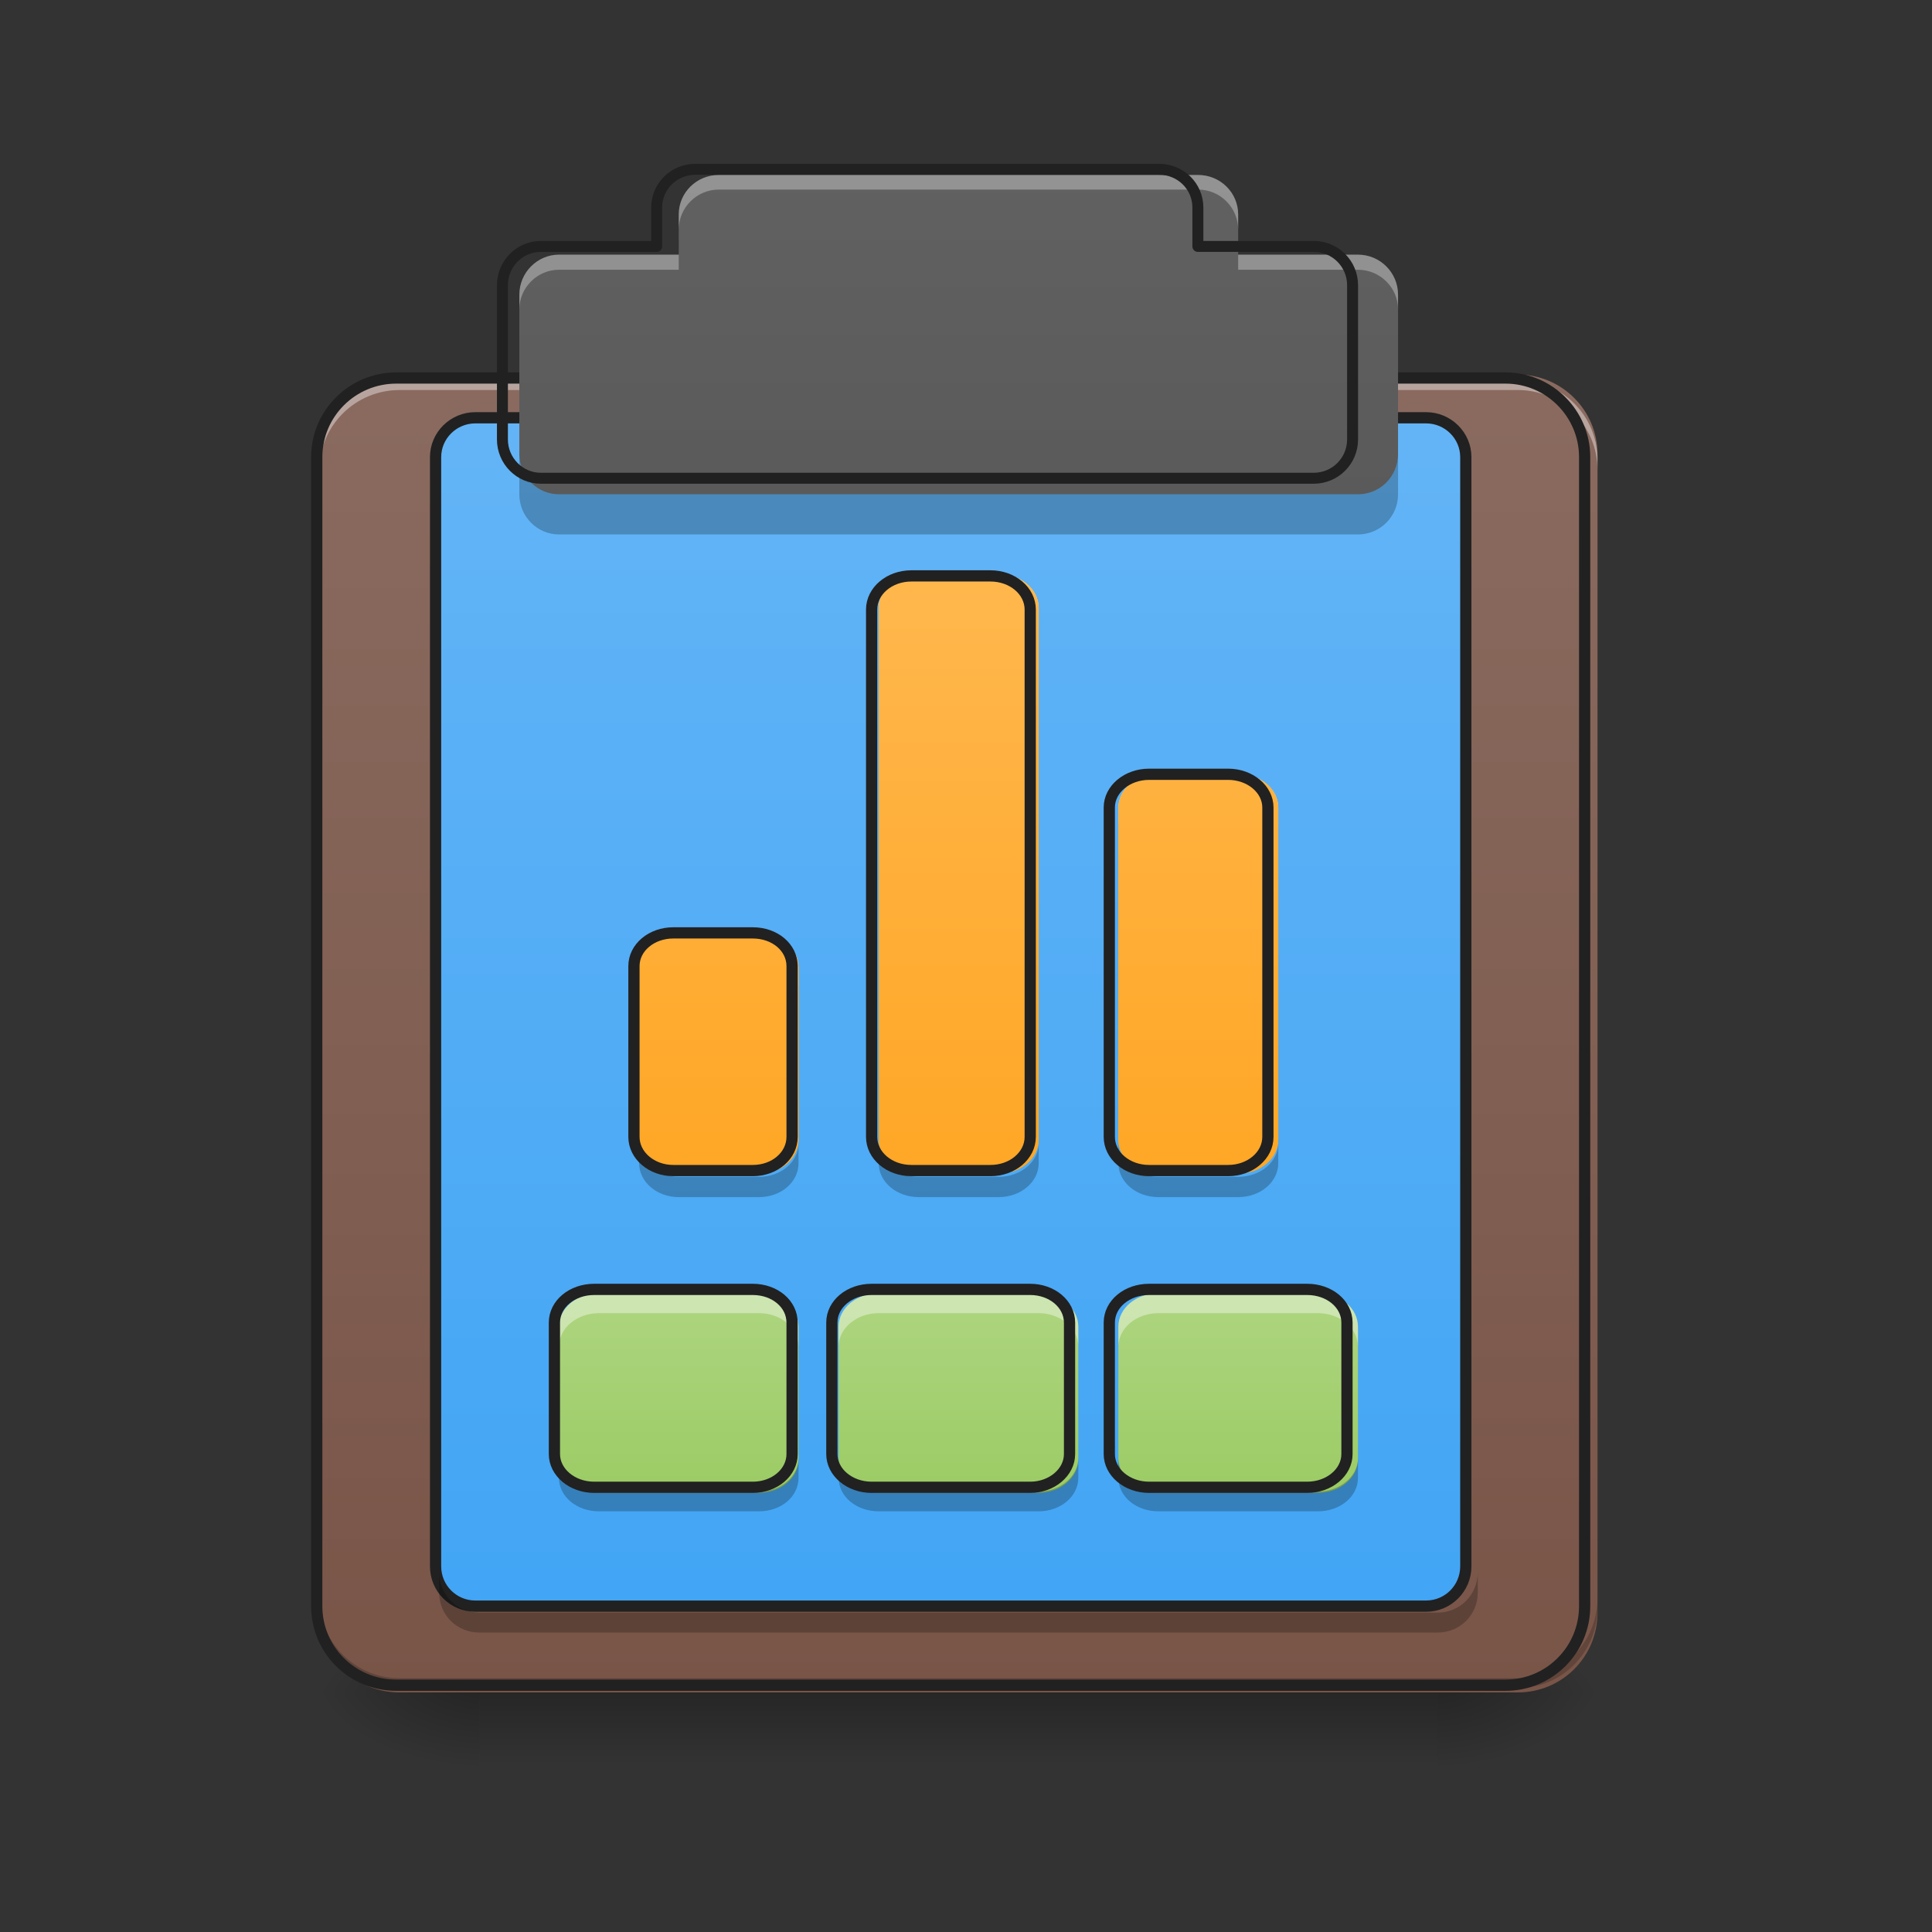<?xml version="1.0" encoding="UTF-8"?>
<svg xmlns="http://www.w3.org/2000/svg" xmlns:xlink="http://www.w3.org/1999/xlink" width="16pt" height="16pt" viewBox="0 0 16 16" version="1.1">
<rect x="0" y="0" width="16" height="16" fill="#333333" stroke="none"/>
<defs>
<linearGradient id="linear0" gradientUnits="userSpaceOnUse" x1="254" y1="233.5" x2="254" y2="254.667" gradientTransform="matrix(0.031,0,0,0.031,-0,6.719)">
<stop offset="0" style="stop-color:rgb(0%,0%,0%);stop-opacity:0.275;"/>
<stop offset="1" style="stop-color:rgb(0%,0%,0%);stop-opacity:0;"/>
</linearGradient>
<radialGradient id="radial0" gradientUnits="userSpaceOnUse" cx="450.909" cy="189.579" fx="450.909" fy="189.579" r="21.167" gradientTransform="matrix(0,-0.039,-0.07,-0,25.073,31.798)">
<stop offset="0" style="stop-color:rgb(0%,0%,0%);stop-opacity:0.314;"/>
<stop offset="0.222" style="stop-color:rgb(0%,0%,0%);stop-opacity:0.275;"/>
<stop offset="1" style="stop-color:rgb(0%,0%,0%);stop-opacity:0;"/>
</radialGradient>
<radialGradient id="radial1" gradientUnits="userSpaceOnUse" cx="450.909" cy="189.579" fx="450.909" fy="189.579" r="21.167" gradientTransform="matrix(-0,0.039,0.07,0,-9.197,-3.764)">
<stop offset="0" style="stop-color:rgb(0%,0%,0%);stop-opacity:0.314;"/>
<stop offset="0.222" style="stop-color:rgb(0%,0%,0%);stop-opacity:0.275;"/>
<stop offset="1" style="stop-color:rgb(0%,0%,0%);stop-opacity:0;"/>
</radialGradient>
<radialGradient id="radial2" gradientUnits="userSpaceOnUse" cx="450.909" cy="189.579" fx="450.909" fy="189.579" r="21.167" gradientTransform="matrix(-0,-0.039,0.07,-0,-9.197,31.798)">
<stop offset="0" style="stop-color:rgb(0%,0%,0%);stop-opacity:0.314;"/>
<stop offset="0.222" style="stop-color:rgb(0%,0%,0%);stop-opacity:0.275;"/>
<stop offset="1" style="stop-color:rgb(0%,0%,0%);stop-opacity:0;"/>
</radialGradient>
<radialGradient id="radial3" gradientUnits="userSpaceOnUse" cx="450.909" cy="189.579" fx="450.909" fy="189.579" r="21.167" gradientTransform="matrix(0,0.039,-0.07,0,25.073,-3.764)">
<stop offset="0" style="stop-color:rgb(0%,0%,0%);stop-opacity:0.314;"/>
<stop offset="0.222" style="stop-color:rgb(0%,0%,0%);stop-opacity:0.275;"/>
<stop offset="1" style="stop-color:rgb(0%,0%,0%);stop-opacity:0;"/>
</radialGradient>
<linearGradient id="linear1" gradientUnits="userSpaceOnUse" x1="323.513" y1="-141.415" x2="323.513" y2="-25.792" gradientTransform="matrix(0.038,0,0,0.109,-2.927,16.821)">
<stop offset="0" style="stop-color:rgb(55.294%,43.137%,38.824%);stop-opacity:1;"/>
<stop offset="1" style="stop-color:rgb(47.451%,33.333%,28.235%);stop-opacity:1;"/>
</linearGradient>
<linearGradient id="linear2" gradientUnits="userSpaceOnUse" x1="254" y1="212.333" x2="254" y2="-115.75" >
<stop offset="0" style="stop-color:rgb(25.882%,64.706%,96.078%);stop-opacity:1;"/>
<stop offset="1" style="stop-color:rgb(39.216%,70.98%,96.471%);stop-opacity:1;"/>
</linearGradient>
<linearGradient id="linear3" gradientUnits="userSpaceOnUse" x1="960" y1="1695.118" x2="960" y2="175.118" gradientTransform="matrix(0.008,0,0,0.008,0,0)">
<stop offset="0" style="stop-color:rgb(25.882%,25.882%,25.882%);stop-opacity:1;"/>
<stop offset="1" style="stop-color:rgb(38.039%,38.039%,38.039%);stop-opacity:1;"/>
</linearGradient>
<linearGradient id="linear4" gradientUnits="userSpaceOnUse" x1="328.083" y1="180.583" x2="328.083" y2="127.667" gradientTransform="matrix(0.031,0,0,0.031,0,6.719)">
<stop offset="0" style="stop-color:rgb(61.176%,80%,39.608%);stop-opacity:1;"/>
<stop offset="1" style="stop-color:rgb(68.235%,83.529%,50.588%);stop-opacity:1;"/>
</linearGradient>
<linearGradient id="linear5" gradientUnits="userSpaceOnUse" x1="306.917" y1="95.917" x2="306.917" y2="-62.833" gradientTransform="matrix(0.031,0,0,0.031,0.331,6.719)">
<stop offset="0" style="stop-color:rgb(100%,65.49%,14.902%);stop-opacity:1;"/>
<stop offset="1" style="stop-color:rgb(100%,71.765%,30.196%);stop-opacity:1;"/>
</linearGradient>
<linearGradient id="linear6" gradientUnits="userSpaceOnUse" x1="328.083" y1="180.583" x2="328.083" y2="127.667" gradientTransform="matrix(0.031,0,0,0.031,-2.315,6.719)">
<stop offset="0" style="stop-color:rgb(61.176%,80%,39.608%);stop-opacity:1;"/>
<stop offset="1" style="stop-color:rgb(68.235%,83.529%,50.588%);stop-opacity:1;"/>
</linearGradient>
<linearGradient id="linear7" gradientUnits="userSpaceOnUse" x1="328.083" y1="180.583" x2="328.083" y2="127.667" gradientTransform="matrix(0.031,0,0,0.031,-4.631,6.719)">
<stop offset="0" style="stop-color:rgb(61.176%,80%,39.608%);stop-opacity:1;"/>
<stop offset="1" style="stop-color:rgb(68.235%,83.529%,50.588%);stop-opacity:1;"/>
</linearGradient>
<linearGradient id="linear8" gradientUnits="userSpaceOnUse" x1="306.917" y1="95.917" x2="306.917" y2="-62.833" gradientTransform="matrix(0.031,0,0,0.031,-1.654,6.719)">
<stop offset="0" style="stop-color:rgb(100%,65.49%,14.902%);stop-opacity:1;"/>
<stop offset="1" style="stop-color:rgb(100%,71.765%,30.196%);stop-opacity:1;"/>
</linearGradient>
<linearGradient id="linear9" gradientUnits="userSpaceOnUse" x1="306.917" y1="95.917" x2="306.917" y2="-62.833" gradientTransform="matrix(0.031,0,0,0.031,-3.638,6.719)">
<stop offset="0" style="stop-color:rgb(100%,65.49%,14.902%);stop-opacity:1;"/>
<stop offset="1" style="stop-color:rgb(100%,71.765%,30.196%);stop-opacity:1;"/>
</linearGradient>
<linearGradient id="linear10" gradientUnits="userSpaceOnUse" x1="306.917" y1="95.917" x2="306.917" y2="-62.833" gradientTransform="matrix(0.031,0,0,0.031,0.331,6.719)">
<stop offset="0" style="stop-color:rgb(100%,65.49%,14.902%);stop-opacity:1;"/>
<stop offset="1" style="stop-color:rgb(100%,71.765%,30.196%);stop-opacity:1;"/>
</linearGradient>
<linearGradient id="linear11" gradientUnits="userSpaceOnUse" x1="306.917" y1="95.917" x2="306.917" y2="-62.833" gradientTransform="matrix(0.031,0,0,0.031,-1.654,6.719)">
<stop offset="0" style="stop-color:rgb(100%,65.49%,14.902%);stop-opacity:1;"/>
<stop offset="1" style="stop-color:rgb(100%,71.765%,30.196%);stop-opacity:1;"/>
</linearGradient>
<linearGradient id="linear12" gradientUnits="userSpaceOnUse" x1="306.917" y1="95.917" x2="306.917" y2="-62.833" gradientTransform="matrix(0.031,0,0,0.031,-3.638,6.719)">
<stop offset="0" style="stop-color:rgb(100%,65.49%,14.902%);stop-opacity:1;"/>
<stop offset="1" style="stop-color:rgb(100%,71.765%,30.196%);stop-opacity:1;"/>
</linearGradient>
</defs>
<g id="surface1">
<path style=" stroke:none;fill-rule:nonzero;fill:url(#linear0);" d="M 3.969 14.016 L 11.906 14.016 L 11.906 14.68 L 3.969 14.68 Z M 3.969 14.016 "/>
<path style=" stroke:none;fill-rule:nonzero;fill:url(#radial0);" d="M 11.906 14.016 L 13.23 14.016 L 13.23 13.355 L 11.906 13.355 Z M 11.906 14.016 "/>
<path style=" stroke:none;fill-rule:nonzero;fill:url(#radial1);" d="M 3.969 14.016 L 2.645 14.016 L 2.645 14.68 L 3.969 14.68 Z M 3.969 14.016 "/>
<path style=" stroke:none;fill-rule:nonzero;fill:url(#radial2);" d="M 3.969 14.016 L 2.645 14.016 L 2.645 13.355 L 3.969 13.355 Z M 3.969 14.016 "/>
<path style=" stroke:none;fill-rule:nonzero;fill:url(#radial3);" d="M 11.906 14.016 L 13.23 14.016 L 13.23 14.68 L 11.906 14.68 Z M 11.906 14.016 "/>
<path style=" stroke:none;fill-rule:nonzero;fill:url(#linear1);" d="M 3.309 3.102 L 12.57 3.102 C 12.934 3.102 13.23 3.398 13.23 3.762 L 13.23 13.355 C 13.23 13.723 12.934 14.016 12.57 14.016 L 3.309 14.016 C 2.941 14.016 2.645 13.723 2.645 13.355 L 2.645 3.762 C 2.645 3.398 2.941 3.102 3.309 3.102 Z M 3.309 3.102 "/>
<path style=" stroke:none;fill-rule:nonzero;fill:rgb(100%,100%,100%);fill-opacity:0.392;" d="M 3.309 3.148 C 2.941 3.148 2.645 3.441 2.645 3.809 L 2.645 3.891 C 2.645 3.527 2.941 3.23 3.309 3.23 L 12.57 3.23 C 12.934 3.23 13.23 3.527 13.23 3.891 L 13.23 3.809 C 13.23 3.441 12.934 3.148 12.57 3.148 Z M 3.309 3.148 "/>
<path style=" stroke:none;fill-rule:nonzero;fill:rgb(0%,0%,0%);fill-opacity:0.196;" d="M 3.309 13.98 C 2.941 13.98 2.645 13.684 2.645 13.316 L 2.645 13.234 C 2.645 13.602 2.941 13.898 3.309 13.898 L 12.57 13.898 C 12.934 13.898 13.23 13.602 13.23 13.234 L 13.23 13.316 C 13.23 13.684 12.934 13.98 12.57 13.98 Z M 3.309 13.98 "/>
<path style="fill:none;stroke-width:3;stroke-linecap:round;stroke-linejoin:miter;stroke:rgb(12.941%,12.941%,12.941%);stroke-opacity:1;stroke-miterlimit:4;" d="M 105.865 -115.759 L 402.212 -115.759 C 413.835 -115.759 423.335 -106.26 423.335 -94.636 L 423.335 212.334 C 423.335 224.083 413.835 233.457 402.212 233.457 L 105.865 233.457 C 94.116 233.457 84.617 224.083 84.617 212.334 L 84.617 -94.636 C 84.617 -106.26 94.116 -115.759 105.865 -115.759 Z M 105.865 -115.759 " transform="matrix(0.031,0,0,0.031,0,6.719)"/>
<path style="fill-rule:nonzero;fill:url(#linear2);stroke-width:3;stroke-linecap:round;stroke-linejoin:round;stroke:rgb(12.941%,12.941%,12.941%);stroke-opacity:1;stroke-miterlimit:4;" d="M 126.988 -105.135 L 380.964 -105.135 C 386.838 -105.135 391.588 -100.386 391.588 -94.636 L 391.588 201.71 C 391.588 207.585 386.838 212.334 380.964 212.334 L 126.988 212.334 C 121.113 212.334 116.364 207.585 116.364 201.71 L 116.364 -94.636 C 116.364 -100.386 121.113 -105.135 126.988 -105.135 Z M 126.988 -105.135 " transform="matrix(0.031,0,0,0.031,0,6.719)"/>
<path style=" stroke:none;fill-rule:nonzero;fill:url(#linear3);" d="M 5.953 1.449 C 5.77 1.449 5.621 1.594 5.621 1.777 L 5.621 2.109 L 4.629 2.109 C 4.449 2.109 4.301 2.258 4.301 2.441 L 4.301 3.762 C 4.301 3.945 4.449 4.094 4.629 4.094 L 11.246 4.094 C 11.43 4.094 11.578 3.945 11.578 3.762 L 11.578 2.441 C 11.578 2.258 11.43 2.109 11.246 2.109 L 10.254 2.109 L 10.254 1.777 C 10.254 1.594 10.105 1.449 9.922 1.449 Z M 5.953 1.449 "/>
<path style=" stroke:none;fill-rule:nonzero;fill:rgb(0%,0%,0%);fill-opacity:0.235;" d="M 4.301 3.762 L 4.301 4.094 C 4.301 4.277 4.449 4.426 4.629 4.426 L 11.246 4.426 C 11.43 4.426 11.578 4.277 11.578 4.094 L 11.578 3.762 C 11.578 3.945 11.43 4.094 11.246 4.094 L 4.629 4.094 C 4.449 4.094 4.301 3.945 4.301 3.762 Z M 4.301 3.762 "/>
<path style=" stroke:none;fill-rule:nonzero;fill:rgb(100%,100%,100%);fill-opacity:0.314;" d="M 5.953 1.449 C 5.77 1.449 5.621 1.594 5.621 1.777 L 5.621 1.902 C 5.621 1.719 5.77 1.57 5.953 1.57 L 9.922 1.57 C 10.105 1.57 10.254 1.719 10.254 1.902 L 10.254 1.777 C 10.254 1.594 10.105 1.449 9.922 1.449 Z M 4.629 2.109 C 4.449 2.109 4.301 2.258 4.301 2.441 L 4.301 2.562 C 4.301 2.383 4.449 2.234 4.629 2.234 L 5.621 2.234 L 5.621 2.109 Z M 10.254 2.109 L 10.254 2.234 L 11.246 2.234 C 11.43 2.234 11.578 2.383 11.578 2.562 L 11.578 2.441 C 11.578 2.258 11.43 2.109 11.246 2.109 Z M 10.254 2.109 "/>
<path style="fill:none;stroke-width:11.339;stroke-linecap:round;stroke-linejoin:round;stroke:rgb(12.941%,12.941%,12.941%);stroke-opacity:1;stroke-miterlimit:4;" d="M 719.931 175.259 C 697.729 175.259 679.778 192.738 679.778 214.94 L 679.778 255.094 L 559.789 255.094 C 538.059 255.094 520.108 273.045 520.108 295.247 L 520.108 454.917 C 520.108 477.12 538.059 495.071 559.789 495.071 L 1360.028 495.071 C 1382.23 495.071 1400.181 477.12 1400.181 454.917 L 1400.181 295.247 C 1400.181 273.045 1382.23 255.094 1360.028 255.094 L 1240.039 255.094 L 1240.039 214.94 C 1240.039 192.738 1222.088 175.259 1199.885 175.259 Z M 719.931 175.259 " transform="matrix(0.008,0,0,0.008,0,0)"/>
<path style=" stroke:none;fill-rule:nonzero;fill:rgb(0%,0%,0%);fill-opacity:0.235;" d="M 3.637 13.023 L 3.637 13.191 C 3.637 13.375 3.785 13.52 3.969 13.52 L 11.906 13.52 C 12.09 13.52 12.238 13.375 12.238 13.191 L 12.238 13.023 C 12.238 13.207 12.09 13.355 11.906 13.355 L 3.969 13.355 C 3.785 13.355 3.637 13.207 3.637 13.023 Z M 3.637 13.023 "/>
<path style=" stroke:none;fill-rule:nonzero;fill:url(#linear4);" d="M 9.594 10.711 L 10.914 10.711 C 11.098 10.711 11.246 10.832 11.246 10.988 L 11.246 12.086 C 11.246 12.238 11.098 12.363 10.914 12.363 L 9.594 12.363 C 9.41 12.363 9.262 12.238 9.262 12.086 L 9.262 10.988 C 9.262 10.832 9.41 10.711 9.594 10.711 Z M 9.594 10.711 "/>
<path style=" stroke:none;fill-rule:nonzero;fill:rgb(100%,100%,100%);fill-opacity:0.392;" d="M 9.594 10.711 C 9.41 10.711 9.262 10.832 9.262 10.988 L 9.262 11.152 C 9.262 11 9.41 10.875 9.594 10.875 L 10.914 10.875 C 11.098 10.875 11.246 11 11.246 11.152 L 11.246 10.988 C 11.246 10.832 11.098 10.711 10.914 10.711 Z M 9.594 10.711 "/>
<path style=" stroke:none;fill-rule:nonzero;fill:rgb(0%,0%,0%);fill-opacity:0.235;" d="M 9.594 12.516 C 9.41 12.516 9.262 12.395 9.262 12.238 L 9.262 12.074 C 9.262 12.227 9.41 12.352 9.594 12.352 L 10.914 12.352 C 11.098 12.352 11.246 12.227 11.246 12.074 L 11.246 12.238 C 11.246 12.395 11.098 12.516 10.914 12.516 Z M 9.594 12.516 "/>
<path style="fill:none;stroke-width:3;stroke-linecap:round;stroke-linejoin:round;stroke:rgb(12.941%,12.941%,12.941%);stroke-opacity:1;stroke-miterlimit:4;" d="M 306.971 127.717 L 349.217 127.717 C 355.091 127.717 359.841 131.592 359.841 136.591 L 359.841 171.713 C 359.841 176.588 355.091 180.587 349.217 180.587 L 306.971 180.587 C 301.096 180.587 296.347 176.588 296.347 171.713 L 296.347 136.591 C 296.347 131.592 301.096 127.717 306.971 127.717 Z M 306.971 127.717 " transform="matrix(0.031,0,0,0.031,0,6.719)"/>
<path style=" stroke:none;fill-rule:nonzero;fill:url(#linear5);" d="M 9.594 6.41 L 10.254 6.41 C 10.438 6.41 10.586 6.535 10.586 6.688 L 10.586 9.438 C 10.586 9.594 10.438 9.719 10.254 9.719 L 9.594 9.719 C 9.41 9.719 9.262 9.594 9.262 9.438 L 9.262 6.688 C 9.262 6.535 9.41 6.41 9.594 6.41 Z M 9.594 6.41 "/>
<path style=" stroke:none;fill-rule:nonzero;fill:url(#linear6);" d="M 7.277 10.711 L 8.602 10.711 C 8.781 10.711 8.93 10.832 8.93 10.988 L 8.93 12.086 C 8.93 12.238 8.781 12.363 8.602 12.363 L 7.277 12.363 C 7.094 12.363 6.945 12.238 6.945 12.086 L 6.945 10.988 C 6.945 10.832 7.094 10.711 7.277 10.711 Z M 7.277 10.711 "/>
<path style=" stroke:none;fill-rule:nonzero;fill:rgb(100%,100%,100%);fill-opacity:0.392;" d="M 7.277 10.711 C 7.094 10.711 6.945 10.832 6.945 10.988 L 6.945 11.152 C 6.945 11 7.094 10.875 7.277 10.875 L 8.602 10.875 C 8.781 10.875 8.93 11 8.93 11.152 L 8.93 10.988 C 8.93 10.832 8.781 10.711 8.602 10.711 Z M 7.277 10.711 "/>
<path style=" stroke:none;fill-rule:nonzero;fill:rgb(0%,0%,0%);fill-opacity:0.235;" d="M 7.277 12.516 C 7.094 12.516 6.945 12.395 6.945 12.238 L 6.945 12.074 C 6.945 12.227 7.094 12.352 7.277 12.352 L 8.602 12.352 C 8.781 12.352 8.93 12.227 8.93 12.074 L 8.93 12.238 C 8.93 12.395 8.781 12.516 8.602 12.516 Z M 7.277 12.516 "/>
<path style="fill:none;stroke-width:3;stroke-linecap:round;stroke-linejoin:round;stroke:rgb(12.941%,12.941%,12.941%);stroke-opacity:1;stroke-miterlimit:4;" d="M 232.853 127.717 L 275.224 127.717 C 280.973 127.717 285.723 131.592 285.723 136.591 L 285.723 171.713 C 285.723 176.588 280.973 180.587 275.224 180.587 L 232.853 180.587 C 226.978 180.587 222.229 176.588 222.229 171.713 L 222.229 136.591 C 222.229 131.592 226.978 127.717 232.853 127.717 Z M 232.853 127.717 " transform="matrix(0.031,0,0,0.031,0,6.719)"/>
<path style=" stroke:none;fill-rule:nonzero;fill:url(#linear7);" d="M 4.961 10.711 L 6.285 10.711 C 6.469 10.711 6.613 10.832 6.613 10.988 L 6.613 12.086 C 6.613 12.238 6.469 12.363 6.285 12.363 L 4.961 12.363 C 4.777 12.363 4.629 12.238 4.629 12.086 L 4.629 10.988 C 4.629 10.832 4.777 10.711 4.961 10.711 Z M 4.961 10.711 "/>
<path style=" stroke:none;fill-rule:nonzero;fill:rgb(100%,100%,100%);fill-opacity:0.392;" d="M 4.961 10.711 C 4.777 10.711 4.629 10.832 4.629 10.988 L 4.629 11.152 C 4.629 11 4.777 10.875 4.961 10.875 L 6.285 10.875 C 6.469 10.875 6.613 11 6.613 11.152 L 6.613 10.988 C 6.613 10.832 6.469 10.711 6.285 10.711 Z M 4.961 10.711 "/>
<path style=" stroke:none;fill-rule:nonzero;fill:rgb(0%,0%,0%);fill-opacity:0.235;" d="M 4.961 12.516 C 4.777 12.516 4.629 12.395 4.629 12.238 L 4.629 12.074 C 4.629 12.227 4.777 12.352 4.961 12.352 L 6.285 12.352 C 6.469 12.352 6.613 12.227 6.613 12.074 L 6.613 12.238 C 6.613 12.395 6.469 12.516 6.285 12.516 Z M 4.961 12.516 "/>
<path style="fill:none;stroke-width:3;stroke-linecap:round;stroke-linejoin:round;stroke:rgb(12.941%,12.941%,12.941%);stroke-opacity:1;stroke-miterlimit:4;" d="M 158.735 127.717 L 201.106 127.717 C 206.98 127.717 211.605 131.592 211.605 136.591 L 211.605 171.713 C 211.605 176.588 206.98 180.587 201.106 180.587 L 158.735 180.587 C 152.86 180.587 148.111 176.588 148.111 171.713 L 148.111 136.591 C 148.111 131.592 152.86 127.717 158.735 127.717 Z M 158.735 127.717 " transform="matrix(0.031,0,0,0.031,0,6.719)"/>
<path style=" stroke:none;fill-rule:nonzero;fill:url(#linear8);" d="M 7.609 4.754 L 8.27 4.754 C 8.453 4.754 8.602 4.879 8.602 5.035 L 8.602 9.438 C 8.602 9.594 8.453 9.719 8.27 9.719 L 7.609 9.719 C 7.426 9.719 7.277 9.594 7.277 9.438 L 7.277 5.035 C 7.277 4.879 7.426 4.754 7.609 4.754 Z M 7.609 4.754 "/>
<path style=" stroke:none;fill-rule:nonzero;fill:url(#linear9);" d="M 5.621 7.734 L 6.285 7.734 C 6.469 7.734 6.613 7.855 6.613 8.012 L 6.613 9.438 C 6.613 9.594 6.469 9.719 6.285 9.719 L 5.621 9.719 C 5.441 9.719 5.293 9.594 5.293 9.438 L 5.293 8.012 C 5.293 7.855 5.441 7.734 5.621 7.734 Z M 5.621 7.734 "/>
<path style=" stroke:none;fill-rule:nonzero;fill:rgb(100%,100%,100%);fill-opacity:0.392;" d="M 9.594 6.41 C 9.41 6.41 9.262 6.535 9.262 6.688 L 9.262 6.852 C 9.262 6.699 9.41 6.574 9.594 6.574 L 10.254 6.574 C 10.438 6.574 10.586 6.699 10.586 6.852 L 10.586 6.688 C 10.586 6.535 10.438 6.41 10.254 6.41 Z M 9.594 6.41 "/>
<path style=" stroke:none;fill-rule:nonzero;fill:rgb(100%,100%,100%);fill-opacity:0.392;" d="M 7.609 4.754 C 7.426 4.754 7.277 4.879 7.277 5.035 L 7.277 5.199 C 7.277 5.047 7.426 4.922 7.609 4.922 L 8.27 4.922 C 8.453 4.922 8.602 5.047 8.602 5.199 L 8.602 5.035 C 8.602 4.879 8.453 4.754 8.27 4.754 Z M 7.609 4.754 "/>
<path style=" stroke:none;fill-rule:nonzero;fill:rgb(100%,100%,100%);fill-opacity:0.392;" d="M 5.621 7.734 C 5.441 7.734 5.293 7.855 5.293 8.012 L 5.293 8.176 C 5.293 8.023 5.441 7.898 5.621 7.898 L 6.285 7.898 C 6.469 7.898 6.613 8.023 6.613 8.176 L 6.613 8.012 C 6.613 7.855 6.469 7.734 6.285 7.734 Z M 5.621 7.734 "/>
<path style=" stroke:none;fill-rule:nonzero;fill:rgb(0%,0%,0%);fill-opacity:0.235;" d="M 9.594 9.914 C 9.41 9.914 9.262 9.789 9.262 9.633 L 9.262 9.469 C 9.262 9.621 9.41 9.746 9.594 9.746 L 10.254 9.746 C 10.438 9.746 10.586 9.621 10.586 9.469 L 10.586 9.633 C 10.586 9.789 10.438 9.914 10.254 9.914 Z M 9.594 9.914 "/>
<path style=" stroke:none;fill-rule:nonzero;fill:rgb(0%,0%,0%);fill-opacity:0.235;" d="M 7.609 9.914 C 7.426 9.914 7.277 9.789 7.277 9.633 L 7.277 9.469 C 7.277 9.621 7.426 9.746 7.609 9.746 L 8.27 9.746 C 8.453 9.746 8.602 9.621 8.602 9.469 L 8.602 9.633 C 8.602 9.789 8.453 9.914 8.27 9.914 Z M 7.609 9.914 "/>
<path style=" stroke:none;fill-rule:nonzero;fill:rgb(0%,0%,0%);fill-opacity:0.235;" d="M 5.621 9.914 C 5.441 9.914 5.293 9.789 5.293 9.633 L 5.293 9.469 C 5.293 9.621 5.441 9.746 5.621 9.746 L 6.285 9.746 C 6.469 9.746 6.613 9.621 6.613 9.469 L 6.613 9.633 C 6.613 9.789 6.469 9.914 6.285 9.914 Z M 5.621 9.914 "/>
<path style=" stroke:none;fill-rule:nonzero;fill:url(#linear10);" d="M 9.594 6.41 L 10.254 6.41 C 10.438 6.41 10.586 6.535 10.586 6.688 L 10.586 9.438 C 10.586 9.594 10.438 9.719 10.254 9.719 L 9.594 9.719 C 9.41 9.719 9.262 9.594 9.262 9.438 L 9.262 6.688 C 9.262 6.535 9.41 6.41 9.594 6.41 Z M 9.594 6.41 "/>
<path style=" stroke:none;fill-rule:nonzero;fill:url(#linear11);" d="M 7.609 4.754 L 8.27 4.754 C 8.453 4.754 8.602 4.879 8.602 5.035 L 8.602 9.438 C 8.602 9.594 8.453 9.719 8.27 9.719 L 7.609 9.719 C 7.426 9.719 7.277 9.594 7.277 9.438 L 7.277 5.035 C 7.277 4.879 7.426 4.754 7.609 4.754 Z M 7.609 4.754 "/>
<path style=" stroke:none;fill-rule:nonzero;fill:url(#linear12);" d="M 5.621 7.734 L 6.285 7.734 C 6.469 7.734 6.613 7.855 6.613 8.012 L 6.613 9.438 C 6.613 9.594 6.469 9.719 6.285 9.719 L 5.621 9.719 C 5.441 9.719 5.293 9.594 5.293 9.438 L 5.293 8.012 C 5.293 7.855 5.441 7.734 5.621 7.734 Z M 5.621 7.734 "/>
<path style="fill:none;stroke-width:3;stroke-linecap:round;stroke-linejoin:round;stroke:rgb(12.941%,12.941%,12.941%);stroke-opacity:1;stroke-miterlimit:4;" d="M 306.971 -9.895 L 328.094 -9.895 C 333.968 -9.895 338.718 -5.895 338.718 -1.02 L 338.718 86.971 C 338.718 91.971 333.968 95.97 328.094 95.97 L 306.971 95.97 C 301.096 95.97 296.347 91.971 296.347 86.971 L 296.347 -1.02 C 296.347 -5.895 301.096 -9.895 306.971 -9.895 Z M 306.971 -9.895 " transform="matrix(0.031,0,0,0.031,0,6.719)"/>
<path style="fill:none;stroke-width:3;stroke-linecap:round;stroke-linejoin:round;stroke:rgb(12.941%,12.941%,12.941%);stroke-opacity:1;stroke-miterlimit:4;" d="M 243.477 -62.89 L 264.6 -62.89 C 270.474 -62.89 275.224 -58.89 275.224 -53.89 L 275.224 86.971 C 275.224 91.971 270.474 95.97 264.6 95.97 L 243.477 95.97 C 237.602 95.97 232.853 91.971 232.853 86.971 L 232.853 -53.89 C 232.853 -58.89 237.602 -62.89 243.477 -62.89 Z M 243.477 -62.89 " transform="matrix(0.031,0,0,0.031,0,6.719)"/>
<path style="fill:none;stroke-width:3;stroke-linecap:round;stroke-linejoin:round;stroke:rgb(12.941%,12.941%,12.941%);stroke-opacity:1;stroke-miterlimit:4;" d="M 179.858 32.476 L 201.106 32.476 C 206.98 32.476 211.605 36.351 211.605 41.351 L 211.605 86.971 C 211.605 91.971 206.98 95.97 201.106 95.97 L 179.858 95.97 C 174.108 95.97 169.359 91.971 169.359 86.971 L 169.359 41.351 C 169.359 36.351 174.108 32.476 179.858 32.476 Z M 179.858 32.476 " transform="matrix(0.031,0,0,0.031,0,6.719)"/>
</g>
</svg>
